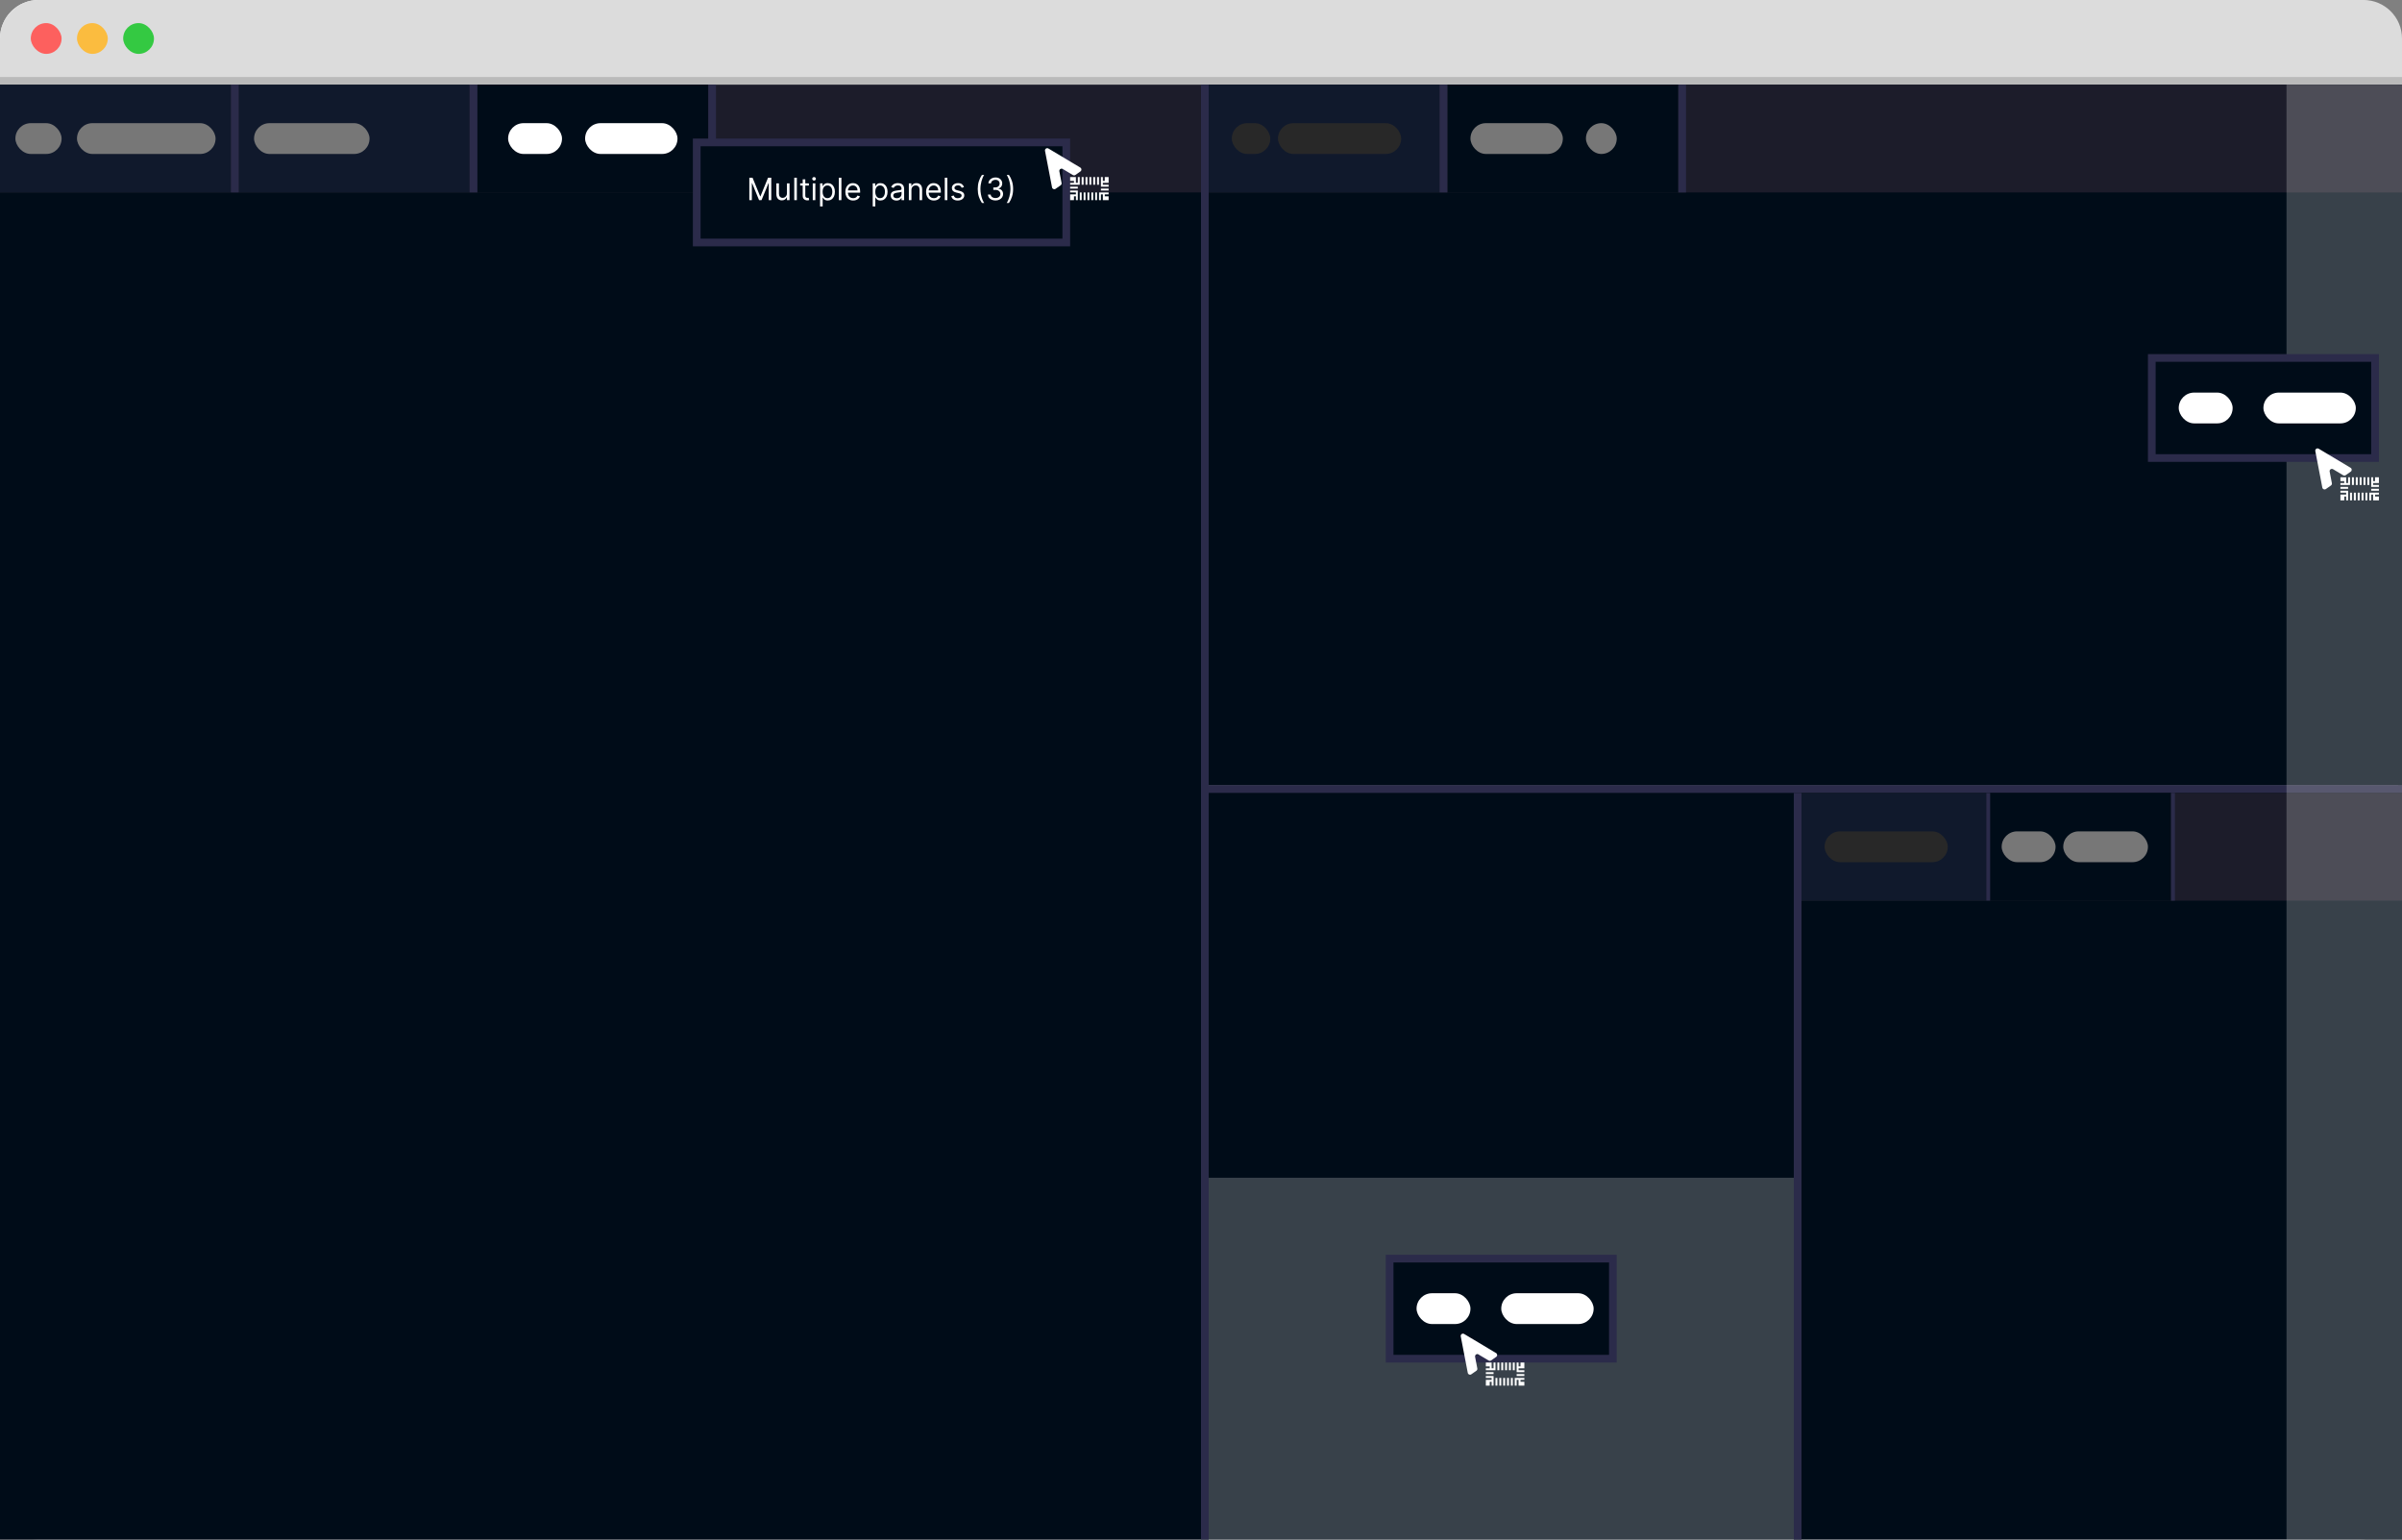 <svg xmlns="http://www.w3.org/2000/svg" width="312" height="200" fill="none" viewBox="0 0 312 200"><rect x="0" y="0" width="312" height="200" fill="#808080" stroke="none"/><rect width="311.504" height="200" fill="#fff" rx="5"/><path fill="#DCDCDC" d="M0 5C0 2.239 2.239 0 5 0H307C309.761 0 312 2.239 312 5V11H0V5Z"/><rect width="312" height="1" y="10" fill="#BABABA"/><rect width="156" height="189" y="11" fill="#A8A8A8"/><rect width="156" height="91" x="156" y="11" fill="#000C18"/><rect width="78" height="98" x="234" y="102" fill="#000C18"/><rect width="78" height="98" x="156" y="102" fill="#000C18"/><rect width="156" height="176" y="24" fill="#000C18"/><rect width="155" height="1" x="157" y="102" fill="#2B2B4A"/><rect width="1" height="189" fill="#2B2B4A" transform="matrix(-1 0 0 1 157 11)"/><path fill="#2B2B4A" d="M234 103H233V200H234V103Z"/><rect width="156" height="14" y="11" fill="#1C1C2A"/><rect width="30" height="14" y="11" fill="#10192C"/><rect width="30" height="14" x="31" y="11" fill="#10192C"/><rect width="30" height="14" x="62" y="11" fill="#000C18"/><rect width="1" height="14" x="30" y="11" fill="#2B2B4A"/><rect width="1" height="14" x="61" y="11" fill="#2B2B4A"/><rect width="1" height="14" x="92" y="11" fill="#2B2B4A"/><rect width="155" height="14" x="157" y="11" fill="#1C1C2A"/><rect width="30" height="14" x="157" y="11" fill="#10192C"/><rect width="30" height="14" x="188" y="11" fill="#000C18"/><rect width="1" height="14" x="187" y="11" fill="#2B2B4A"/><rect width="1" height="14" x="218" y="11" fill="#2B2B4A"/><rect width="78" height="14" x="234" y="103" fill="#1C1C2A"/><rect width="24" height="14" x="234" y="103" fill="#10192C"/><rect width="24" height="14" x="258" y="103" fill="#000C18"/><rect width=".503" height="14" x="258" y="103" fill="#2B2B4A"/><rect width=".503" height="14" x="282" y="103" fill="#2B2B4A"/><rect width="7" height="4" x="66" y="16" fill="#fff" rx="2"/><rect width="12" height="4" x="76" y="16" fill="#fff" rx="2"/><rect width="12" height="4" x="191" y="16" fill="#777" rx="2"/><rect width="7" height="4" x="260" y="108" fill="#777" rx="2"/><rect width="11" height="4" x="268" y="108" fill="#777" rx="2"/><rect width="4" height="4" x="206" y="16" fill="#777" rx="2"/><rect width="5" height="4" x="160" y="16" fill="#282828" rx="2"/><rect width="16" height="4" x="166" y="16" fill="#282828" rx="2"/><rect width="16" height="4" x="237" y="108" fill="#282828" rx="2"/><rect width="15" height="4" x="33" y="16" fill="#777" rx="2"/><rect width="4" height="4" x="4" y="3" fill="#FD605E" rx="2"/><rect width="4" height="4" x="10" y="3" fill="#FBBC3F" rx="2"/><rect width="4" height="4" x="16" y="3" fill="#34C942" rx="2"/><rect width="6" height="4" x="2" y="16" fill="#777" rx="2"/><rect width="18" height="4" x="10" y="16" fill="#777" rx="2"/><rect width="15" height="189" x="297" y="11" fill="#E1E1E1" fill-opacity=".25"/><rect width="48" height="13" x="90.5" y="18.5" fill="#000C18" stroke="#2B2B4A"/><path fill="#fff" fill-rule="evenodd" d="M140.344 22.265C140.52 22.143 140.51 21.88 140.327 21.77L136.18 19.291C135.961 19.16 135.691 19.349 135.739 19.6L136.651 24.344C136.691 24.554 136.935 24.653 137.11 24.53L137.772 24.067C137.867 24 137.914 23.884 137.892 23.769L137.602 22.261C137.554 22.011 137.825 21.821 138.044 21.952L139.362 22.74C139.462 22.8 139.588 22.795 139.683 22.729L140.344 22.265Z" clip-rule="evenodd"/><rect width="4" height="2" x="139.5" y="23.5" stroke="#fff" stroke-dasharray=".25 .25"/><path fill="#fff" d="M97.331 23.091H97.751L98.74 25.506H98.774L99.763 23.091H100.183V26H99.853V23.79H99.825L98.916 26H98.598L97.689 23.79H97.66V26H97.331V23.091ZM102.219 25.108V23.818H102.554V26H102.219V25.631H102.196C102.145 25.741 102.066 25.836 101.958 25.913C101.85 25.99 101.713 26.028 101.548 26.028C101.412 26.028 101.291 25.999 101.185 25.939C101.079 25.878 100.995 25.787 100.935 25.666C100.874 25.544 100.844 25.39 100.844 25.204V23.818H101.179V25.182C101.179 25.341 101.224 25.468 101.313 25.562C101.403 25.657 101.517 25.704 101.656 25.704C101.74 25.704 101.825 25.683 101.911 25.641C101.998 25.598 102.071 25.533 102.129 25.445C102.189 25.357 102.219 25.244 102.219 25.108ZM103.503 23.091V26H103.168V23.091H103.503ZM105.066 23.818V24.102H103.936V23.818H105.066ZM104.265 23.296H104.6V25.375C104.6 25.47 104.614 25.541 104.642 25.588C104.67 25.634 104.706 25.666 104.749 25.682C104.794 25.697 104.841 25.704 104.89 25.704C104.927 25.704 104.957 25.703 104.981 25.699C105.005 25.694 105.024 25.69 105.038 25.688L105.106 25.989C105.083 25.997 105.052 26.006 105.011 26.014C104.97 26.024 104.919 26.028 104.856 26.028C104.761 26.028 104.669 26.008 104.578 25.967C104.488 25.927 104.413 25.865 104.353 25.781C104.294 25.698 104.265 25.593 104.265 25.466V23.296ZM105.57 26V23.818H105.906V26H105.57ZM105.741 23.454C105.676 23.454 105.619 23.432 105.572 23.388C105.526 23.343 105.502 23.29 105.502 23.227C105.502 23.165 105.526 23.111 105.572 23.067C105.619 23.022 105.676 23 105.741 23C105.806 23 105.862 23.022 105.909 23.067C105.956 23.111 105.98 23.165 105.98 23.227C105.98 23.29 105.956 23.343 105.909 23.388C105.862 23.432 105.806 23.454 105.741 23.454ZM106.52 26.818V23.818H106.844V24.165H106.883C106.908 24.127 106.942 24.079 106.986 24.02C107.03 23.96 107.094 23.907 107.176 23.861C107.259 23.813 107.372 23.79 107.514 23.79C107.698 23.79 107.86 23.836 108 23.928C108.14 24.019 108.249 24.15 108.328 24.318C108.407 24.487 108.446 24.686 108.446 24.915C108.446 25.146 108.407 25.346 108.328 25.516C108.249 25.684 108.14 25.815 108.001 25.908C107.862 26 107.702 26.046 107.52 26.046C107.38 26.046 107.267 26.022 107.183 25.976C107.099 25.928 107.034 25.875 106.988 25.815C106.943 25.755 106.908 25.704 106.883 25.665H106.855V26.818H106.52ZM106.849 24.909C106.849 25.074 106.873 25.219 106.922 25.345C106.97 25.47 107.041 25.568 107.133 25.639C107.226 25.709 107.34 25.744 107.474 25.744C107.614 25.744 107.731 25.707 107.825 25.634C107.92 25.559 107.991 25.458 108.038 25.332C108.086 25.206 108.111 25.064 108.111 24.909C108.111 24.756 108.087 24.617 108.04 24.494C107.993 24.37 107.923 24.272 107.828 24.2C107.734 24.127 107.616 24.091 107.474 24.091C107.338 24.091 107.223 24.125 107.131 24.195C107.038 24.263 106.968 24.358 106.92 24.482C106.873 24.604 106.849 24.746 106.849 24.909ZM109.292 23.091V26H108.957V23.091H109.292ZM110.821 26.046C110.611 26.046 110.43 25.999 110.277 25.906C110.126 25.812 110.009 25.682 109.926 25.514C109.845 25.346 109.804 25.15 109.804 24.926C109.804 24.703 109.845 24.506 109.926 24.335C110.009 24.164 110.123 24.03 110.27 23.935C110.418 23.838 110.59 23.79 110.787 23.79C110.901 23.79 111.013 23.809 111.124 23.847C111.235 23.884 111.335 23.946 111.426 24.031C111.517 24.116 111.59 24.227 111.644 24.366C111.698 24.506 111.725 24.677 111.725 24.881V25.023H110.043V24.733H111.384C111.384 24.61 111.359 24.5 111.31 24.403C111.262 24.307 111.192 24.231 111.102 24.175C111.013 24.119 110.908 24.091 110.787 24.091C110.654 24.091 110.538 24.124 110.441 24.19C110.344 24.256 110.27 24.341 110.218 24.446C110.165 24.551 110.139 24.664 110.139 24.784V24.977C110.139 25.142 110.168 25.282 110.225 25.396C110.282 25.51 110.362 25.597 110.465 25.656C110.567 25.715 110.686 25.744 110.821 25.744C110.909 25.744 110.989 25.732 111.06 25.707C111.132 25.682 111.194 25.644 111.246 25.594C111.298 25.543 111.338 25.479 111.367 25.403L111.691 25.494C111.656 25.604 111.599 25.701 111.519 25.784C111.438 25.866 111.339 25.931 111.22 25.977C111.102 26.023 110.969 26.046 110.821 26.046ZM113.36 26.818V23.818H113.683V24.165H113.723C113.748 24.127 113.782 24.079 113.825 24.02C113.87 23.96 113.933 23.907 114.016 23.861C114.099 23.813 114.212 23.79 114.354 23.79C114.538 23.79 114.7 23.836 114.84 23.928C114.98 24.019 115.089 24.15 115.168 24.318C115.246 24.487 115.286 24.686 115.286 24.915C115.286 25.146 115.246 25.346 115.168 25.516C115.089 25.684 114.98 25.815 114.841 25.908C114.702 26 114.541 26.046 114.36 26.046C114.219 26.046 114.107 26.022 114.023 25.976C113.939 25.928 113.874 25.875 113.828 25.815C113.783 25.755 113.748 25.704 113.723 25.665H113.695V26.818H113.36ZM113.689 24.909C113.689 25.074 113.713 25.219 113.762 25.345C113.81 25.47 113.88 25.568 113.973 25.639C114.066 25.709 114.18 25.744 114.314 25.744C114.454 25.744 114.571 25.707 114.665 25.634C114.76 25.559 114.831 25.458 114.878 25.332C114.926 25.206 114.95 25.064 114.95 24.909C114.95 24.756 114.927 24.617 114.879 24.494C114.833 24.37 114.762 24.272 114.668 24.2C114.574 24.127 114.456 24.091 114.314 24.091C114.178 24.091 114.063 24.125 113.97 24.195C113.878 24.263 113.807 24.358 113.76 24.482C113.713 24.604 113.689 24.746 113.689 24.909ZM116.439 26.051C116.301 26.051 116.175 26.025 116.063 25.973C115.95 25.92 115.86 25.844 115.794 25.744C115.728 25.644 115.695 25.523 115.695 25.381C115.695 25.256 115.719 25.154 115.769 25.077C115.818 24.998 115.884 24.937 115.966 24.892C116.048 24.848 116.139 24.814 116.239 24.793C116.339 24.77 116.44 24.752 116.541 24.739C116.674 24.722 116.781 24.709 116.864 24.7C116.947 24.691 117.008 24.675 117.046 24.653C117.084 24.632 117.104 24.594 117.104 24.54V24.528C117.104 24.388 117.066 24.279 116.989 24.202C116.913 24.124 116.798 24.085 116.644 24.085C116.484 24.085 116.358 24.12 116.267 24.19C116.176 24.26 116.112 24.335 116.075 24.415L115.757 24.301C115.814 24.169 115.89 24.065 115.985 23.991C116.08 23.917 116.184 23.865 116.297 23.835C116.411 23.805 116.522 23.79 116.632 23.79C116.702 23.79 116.783 23.798 116.874 23.815C116.966 23.831 117.054 23.865 117.139 23.916C117.226 23.967 117.297 24.044 117.354 24.148C117.411 24.251 117.439 24.389 117.439 24.562V26H117.104V25.704H117.087C117.064 25.752 117.026 25.803 116.973 25.857C116.92 25.91 116.85 25.956 116.762 25.994C116.673 26.032 116.566 26.051 116.439 26.051ZM116.49 25.75C116.623 25.75 116.735 25.724 116.825 25.672C116.917 25.62 116.986 25.553 117.033 25.47C117.08 25.388 117.104 25.301 117.104 25.21V24.903C117.09 24.921 117.058 24.936 117.01 24.95C116.963 24.963 116.908 24.975 116.845 24.986C116.784 24.995 116.724 25.004 116.665 25.011C116.607 25.018 116.56 25.024 116.524 25.028C116.437 25.04 116.356 25.058 116.28 25.084C116.205 25.108 116.145 25.146 116.098 25.196C116.053 25.245 116.03 25.312 116.03 25.398C116.03 25.514 116.073 25.602 116.159 25.662C116.246 25.721 116.357 25.75 116.49 25.75ZM118.386 24.688V26H118.051V23.818H118.375V24.159H118.403C118.454 24.048 118.532 23.959 118.636 23.892C118.74 23.824 118.875 23.79 119.04 23.79C119.187 23.79 119.317 23.82 119.427 23.881C119.538 23.94 119.624 24.031 119.686 24.153C119.747 24.275 119.778 24.428 119.778 24.614V26H119.443V24.636C119.443 24.465 119.398 24.331 119.309 24.236C119.22 24.139 119.098 24.091 118.943 24.091C118.836 24.091 118.74 24.114 118.656 24.16C118.573 24.207 118.507 24.275 118.459 24.364C118.41 24.453 118.386 24.561 118.386 24.688ZM121.306 26.046C121.095 26.046 120.914 25.999 120.762 25.906C120.61 25.812 120.493 25.682 120.411 25.514C120.329 25.346 120.289 25.15 120.289 24.926C120.289 24.703 120.329 24.506 120.411 24.335C120.493 24.164 120.608 24.03 120.754 23.935C120.902 23.838 121.075 23.79 121.271 23.79C121.385 23.79 121.497 23.809 121.608 23.847C121.719 23.884 121.82 23.946 121.911 24.031C122.002 24.116 122.074 24.227 122.128 24.366C122.182 24.506 122.209 24.677 122.209 24.881V25.023H120.527V24.733H121.868C121.868 24.61 121.843 24.5 121.794 24.403C121.746 24.307 121.677 24.231 121.587 24.175C121.498 24.119 121.393 24.091 121.271 24.091C121.138 24.091 121.022 24.124 120.925 24.19C120.828 24.256 120.754 24.341 120.702 24.446C120.65 24.551 120.624 24.664 120.624 24.784V24.977C120.624 25.142 120.652 25.282 120.709 25.396C120.767 25.51 120.847 25.597 120.949 25.656C121.051 25.715 121.17 25.744 121.306 25.744C121.394 25.744 121.473 25.732 121.544 25.707C121.616 25.682 121.678 25.644 121.73 25.594C121.782 25.543 121.823 25.479 121.851 25.403L122.175 25.494C122.141 25.604 122.084 25.701 122.003 25.784C121.923 25.866 121.823 25.931 121.705 25.977C121.586 26.023 121.453 26.046 121.306 26.046ZM123.054 23.091V26H122.719V23.091H123.054ZM125.214 24.307L124.912 24.392C124.894 24.342 124.866 24.293 124.829 24.246C124.793 24.197 124.743 24.158 124.681 24.126C124.618 24.095 124.538 24.079 124.441 24.079C124.307 24.079 124.196 24.11 124.107 24.172C124.019 24.233 123.975 24.31 123.975 24.403C123.975 24.487 124.005 24.553 124.066 24.601C124.126 24.649 124.221 24.689 124.35 24.722L124.674 24.801C124.869 24.849 125.014 24.921 125.11 25.018C125.206 25.115 125.253 25.24 125.253 25.392C125.253 25.517 125.217 25.629 125.145 25.727C125.074 25.826 124.975 25.903 124.847 25.96C124.719 26.017 124.571 26.046 124.401 26.046C124.179 26.046 123.994 25.997 123.849 25.901C123.703 25.804 123.61 25.663 123.572 25.477L123.89 25.398C123.92 25.515 123.977 25.603 124.062 25.662C124.147 25.721 124.258 25.75 124.395 25.75C124.552 25.75 124.676 25.717 124.768 25.651C124.86 25.583 124.907 25.503 124.907 25.409C124.907 25.333 124.88 25.27 124.827 25.219C124.774 25.167 124.693 25.128 124.583 25.102L124.219 25.017C124.019 24.97 123.873 24.896 123.779 24.797C123.686 24.697 123.64 24.571 123.64 24.421C123.64 24.297 123.674 24.188 123.743 24.094C123.814 23.999 123.909 23.925 124.029 23.871C124.15 23.817 124.287 23.79 124.441 23.79C124.657 23.79 124.826 23.837 124.949 23.932C125.073 24.026 125.162 24.151 125.214 24.307ZM127.002 24.546C127.002 24.188 127.049 23.858 127.142 23.558C127.235 23.257 127.369 22.98 127.542 22.727H127.838C127.769 22.821 127.705 22.937 127.646 23.074C127.587 23.21 127.535 23.36 127.491 23.524C127.446 23.687 127.411 23.856 127.386 24.03C127.361 24.204 127.349 24.376 127.349 24.546C127.349 24.771 127.371 25 127.414 25.232C127.458 25.463 127.517 25.679 127.59 25.878C127.664 26.077 127.747 26.239 127.838 26.364H127.542C127.369 26.111 127.235 25.834 127.142 25.534C127.049 25.233 127.002 24.903 127.002 24.546ZM129.309 26.04C129.122 26.04 128.955 26.008 128.808 25.943C128.662 25.879 128.546 25.789 128.46 25.675C128.375 25.559 128.328 25.425 128.321 25.273H128.679C128.686 25.366 128.719 25.447 128.775 25.516C128.832 25.583 128.907 25.635 128.998 25.672C129.09 25.709 129.192 25.727 129.304 25.727C129.429 25.727 129.54 25.706 129.636 25.662C129.733 25.618 129.809 25.558 129.863 25.48C129.918 25.402 129.946 25.312 129.946 25.21C129.946 25.103 129.919 25.009 129.866 24.928C129.813 24.845 129.736 24.781 129.633 24.734C129.531 24.688 129.406 24.665 129.258 24.665H129.025V24.352H129.258C129.374 24.352 129.475 24.331 129.562 24.29C129.65 24.248 129.719 24.189 129.768 24.114C129.818 24.038 129.844 23.949 129.844 23.847C129.844 23.748 129.822 23.662 129.778 23.59C129.735 23.517 129.673 23.46 129.594 23.419C129.515 23.378 129.422 23.358 129.315 23.358C129.215 23.358 129.12 23.376 129.031 23.413C128.943 23.449 128.871 23.502 128.815 23.571C128.759 23.639 128.729 23.722 128.724 23.818H128.383C128.389 23.666 128.435 23.532 128.521 23.418C128.607 23.302 128.72 23.212 128.859 23.148C128.999 23.083 129.153 23.051 129.321 23.051C129.501 23.051 129.655 23.088 129.784 23.16C129.913 23.233 130.012 23.328 130.081 23.446C130.15 23.564 130.184 23.692 130.184 23.829C130.184 23.993 130.141 24.133 130.055 24.249C129.97 24.364 129.854 24.444 129.707 24.489V24.511C129.891 24.542 130.034 24.62 130.138 24.746C130.241 24.871 130.292 25.026 130.292 25.21C130.292 25.368 130.249 25.51 130.163 25.636C130.078 25.761 129.961 25.86 129.814 25.932C129.666 26.004 129.498 26.04 129.309 26.04ZM131.595 24.546C131.595 24.903 131.548 25.233 131.454 25.534C131.362 25.834 131.229 26.111 131.055 26.364H130.76C130.828 26.27 130.891 26.154 130.95 26.017C131.01 25.881 131.062 25.731 131.106 25.568C131.151 25.404 131.185 25.235 131.21 25.061C131.236 24.886 131.248 24.714 131.248 24.546C131.248 24.32 131.227 24.091 131.183 23.859C131.14 23.627 131.081 23.412 131.007 23.213C130.933 23.014 130.851 22.852 130.76 22.727H131.055C131.229 22.98 131.362 23.257 131.454 23.558C131.548 23.858 131.595 24.188 131.595 24.546Z"/><rect width="29" height="13" x="279.5" y="46.5" fill="#000C18" stroke="#2B2B4A"/><rect width="7" height="4" x="283" y="51" fill="#fff" rx="2"/><rect width="12" height="4" x="294" y="51" fill="#fff" rx="2"/><path fill="#fff" fill-rule="evenodd" d="M305.344 61.265C305.52 61.143 305.51 60.88 305.327 60.77L301.18 58.291C300.961 58.16 300.691 58.349 300.739 58.6L301.651 63.344C301.691 63.554 301.935 63.653 302.11 63.53L302.772 63.067C302.867 63 302.914 62.884 302.892 62.769L302.602 61.261C302.554 61.011 302.825 60.821 303.044 60.952L304.362 61.74C304.462 61.8 304.588 61.795 304.683 61.729L305.344 61.265Z" clip-rule="evenodd"/><rect width="4" height="2" x="304.5" y="62.5" stroke="#fff" stroke-dasharray=".25 .25"/><rect width="76" height="47" x="157" y="153" fill="#E1E1E1" fill-opacity=".25"/><rect width="29" height="13" x="180.5" y="163.5" fill="#000C18" stroke="#2B2B4A"/><rect width="7" height="4" x="184" y="168" fill="#fff" rx="2"/><rect width="12" height="4" x="195" y="168" fill="#fff" rx="2"/><path fill="#fff" fill-rule="evenodd" d="M194.344 176.265C194.52 176.143 194.51 175.88 194.327 175.77L190.18 173.29C189.961 173.16 189.691 173.349 189.739 173.6L190.651 178.344C190.691 178.554 190.935 178.653 191.11 178.53L191.772 178.067C191.867 178 191.914 177.884 191.892 177.769L191.602 176.261C191.554 176.011 191.825 175.821 192.044 175.952L193.362 176.74C193.462 176.8 193.588 176.795 193.683 176.729L194.344 176.265Z" clip-rule="evenodd"/><rect width="4" height="2" x="193.5" y="177.5" stroke="#fff" stroke-dasharray=".25 .25"/></svg>